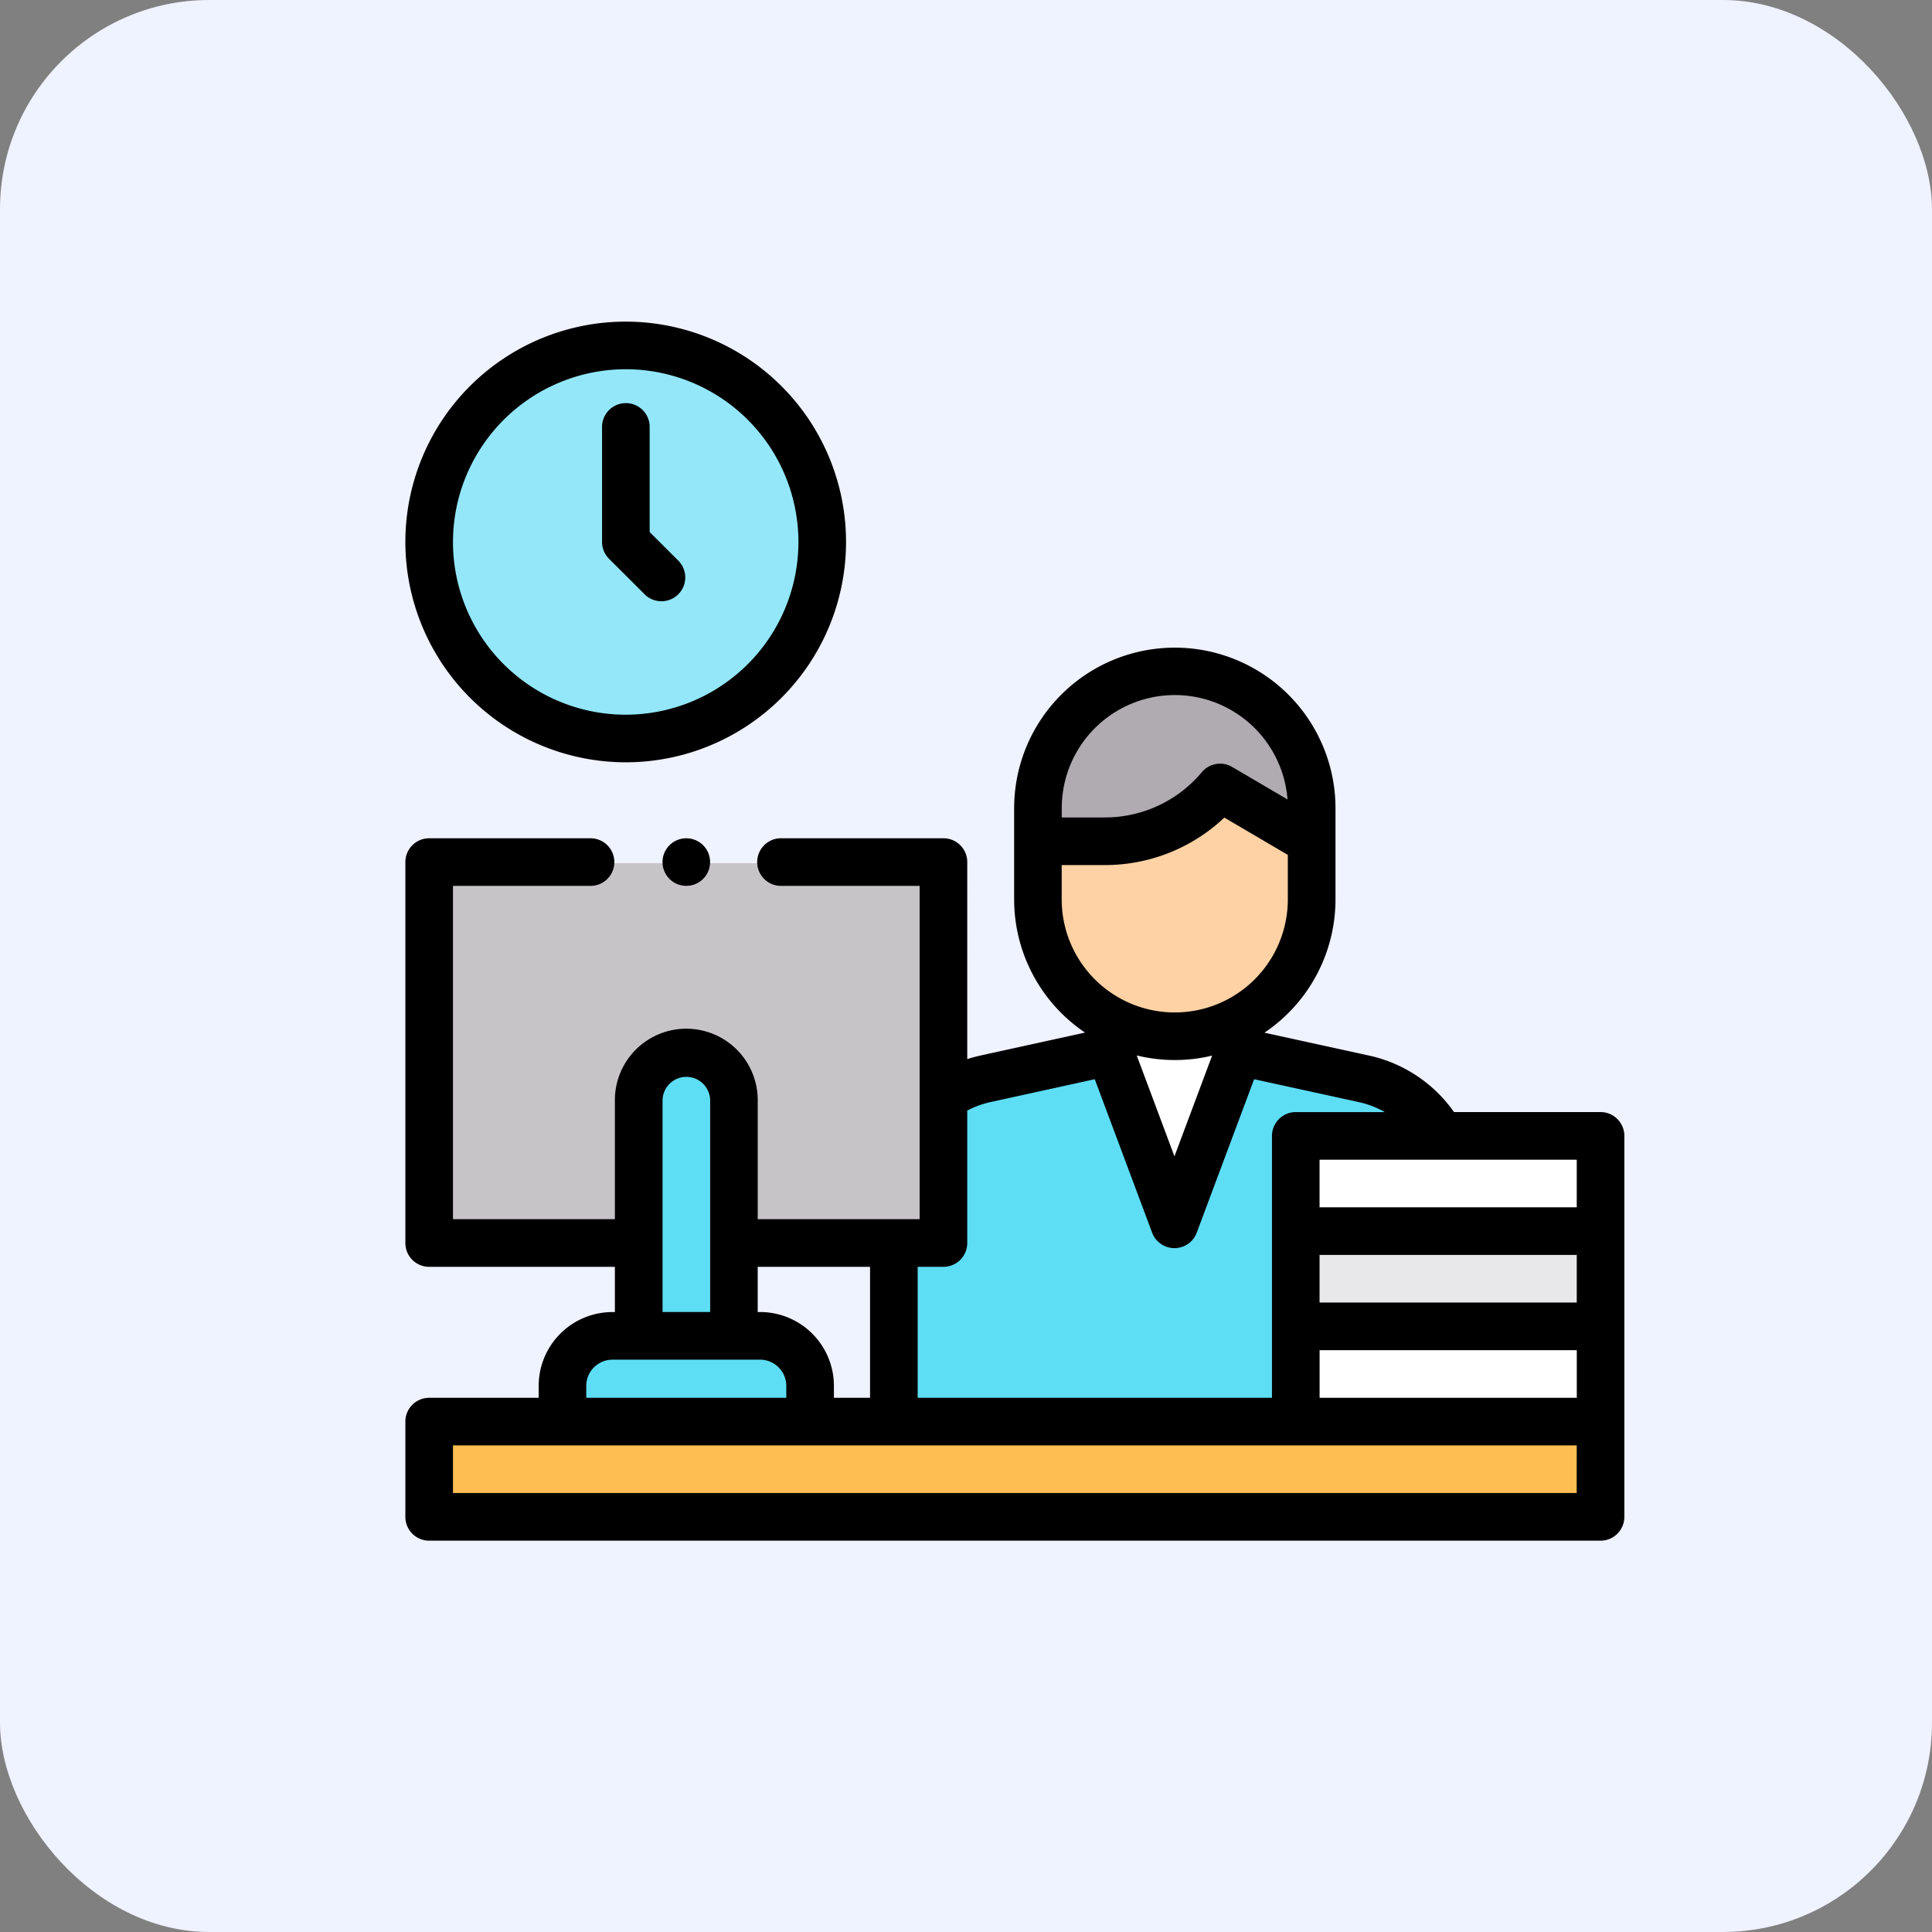 <svg xmlns="http://www.w3.org/2000/svg" width="157" height="157" viewBox="0 0 157 157">
  <rect x="0" y="0" width="157" height="157" fill="#808080" stroke="none"/>
  <g id="Grupo_56639" data-name="Grupo 56639" transform="translate(-1028 -26811)">
    <g id="Grupo_56637" data-name="Grupo 56637" transform="translate(728 26123)">
      <rect id="Rectángulo_5634" data-name="Rectángulo 5634" width="157" height="157" rx="17" transform="translate(300 688)" fill="#eff2ff"/>
    </g>
    <g id="XMLID_2603_" transform="translate(1060.941 26837.137)">
      <g id="XMLID_1212_" transform="translate(39.697 28.427)">
        <path id="XMLID_1221_" d="M222.729,293.974V296.4l-10.1,2.216a9.48,9.48,0,0,0-7.449,9.26v18.6h45.66V307.878a9.48,9.48,0,0,0-7.455-9.261l-10.153-2.22v-2.44" transform="translate(-205.179 -265.511)" fill="#5ddef5"/>
        <path id="XMLID_2604_" d="M306.391,306.568,301.14,320.61l-5.251-14.042Z" transform="translate(-278.339 -275.682)" fill="#fff"/>
        <path id="XMLID_1217_" d="M276.814,146.929h0a11.122,11.122,0,0,0-11.122,11.122v2.677h5.438a12.221,12.221,0,0,0,9.366-4.371h0l7.44,4.371v-2.677A11.122,11.122,0,0,0,276.814,146.929Z" transform="translate(-253.984 -146.929)" fill="#afabb0"/>
        <path id="XMLID_1216_" d="M278.1,197.847a12.218,12.218,0,0,1-6.97,2.186h-5.438v4.724a11.122,11.122,0,0,0,11.122,11.122h0a11.122,11.122,0,0,0,11.122-11.122v-4.724l-3.72-2.186-3.72-2.186Z" transform="translate(-253.985 -186.233)" fill="#fed2a4"/>
      </g>
      <rect id="XMLID_2502_" width="94.963" height="7.721" transform="translate(2.316 89.559)" fill="#ffbe52"/>
      <circle id="XMLID_2195_" cx="15.97" cy="15.97" r="15.97" transform="translate(1.935 1.935)" fill="#93e7f8"/>
      <rect id="XMLID_2533_" width="41.691" height="30.882" transform="translate(2.316 44.007)" fill="#c7c4c8"/>
      <path id="XMLID_1029_" d="M105.739,330.023H98V310.869A3.869,3.869,0,0,1,101.869,307h0a3.869,3.869,0,0,1,3.869,3.869Z" transform="translate(-79.04 -247.604)" fill="#5ddef5"/>
      <path id="XMLID_1028_" d="M86.121,432.965H66v-2.9A4.063,4.063,0,0,1,70.063,426h12a4.063,4.063,0,0,1,4.063,4.063Z" transform="translate(-53.231 -343.58)" fill="#5ddef5"/>
      <rect id="XMLID_1222_" width="24.706" height="7.721" transform="translate(72.573 81.838)" fill="#fff"/>
      <rect id="XMLID_1227_" width="24.706" height="7.721" transform="translate(72.573 74.118)" fill="#e8e7e9"/>
      <rect id="XMLID_1229_" width="24.706" height="7.721" transform="translate(72.573 66.397)" fill="#fff"/>
      <g id="XMLID_636_">
        <path id="XMLID_1699_" d="M17.905,35.81A17.905,17.905,0,1,0,0,17.905,17.925,17.925,0,0,0,17.905,35.81Zm0-31.941A14.036,14.036,0,1,1,3.869,17.905,14.052,14.052,0,0,1,17.905,3.869Z"/>
        <path id="XMLID_1701_" d="M86.074,49.58a1.935,1.935,0,1,0,2.732-2.741l-2.323-2.315V35.935a1.935,1.935,0,0,0-3.869,0v9.392a1.936,1.936,0,0,0,.569,1.37Z" transform="translate(-66.63 -27.422)"/>
        <path id="XMLID_1706_" d="M97.124,174.67H85.216a11.426,11.426,0,0,0-6.9-4.591l-8.506-1.86a13.054,13.054,0,0,0,5.775-10.832v-7.4a13.057,13.057,0,1,0-26.114,0v7.4a13.054,13.054,0,0,0,5.761,10.824l-8.5,1.865c-.363.08-.72.177-1.071.291V154.355a1.935,1.935,0,0,0-1.935-1.935H30.569a1.935,1.935,0,1,0,0,3.869H41.79v27.086H28.634V173.7a5.8,5.8,0,0,0-11.608,0v9.674H3.869V156.29H15.091a1.935,1.935,0,0,0,0-3.869H1.935A1.935,1.935,0,0,0,0,154.355v30.956a1.935,1.935,0,0,0,1.935,1.935H17.026v3.676h-.193a6,6,0,0,0-6,6v.967h-8.9A1.935,1.935,0,0,0,0,199.822v7.739A1.935,1.935,0,0,0,1.935,209.5H97.124a1.935,1.935,0,0,0,1.935-1.935V176.6A1.935,1.935,0,0,0,97.124,174.67ZM85.357,197.887H74.294v-3.869h20.9v3.869Zm9.833-7.739h-20.9v-3.869h20.9Zm0-7.739h-20.9V178.54h20.9Zm-41.85-32.423a9.187,9.187,0,0,1,18.347-.72l-4.5-2.642a1.935,1.935,0,0,0-2.463.425,10.26,10.26,0,0,1-7.883,3.679h-3.5v-.743Zm0,4.612h3.5a14.115,14.115,0,0,0,9.713-3.858l5.158,3.03v3.617a9.187,9.187,0,1,1-18.375,0V154.6Zm12.218,15.487-3.06,8.183-3.065-8.2a12.99,12.99,0,0,0,6.125.015ZM43.725,187.246a1.935,1.935,0,0,0,1.935-1.935V174.55a7.525,7.525,0,0,1,1.9-.694L56.022,172l4.663,12.471a1.935,1.935,0,0,0,3.624,0L68.973,172l8.515,1.862a7.531,7.531,0,0,1,2.109.81H72.359a1.935,1.935,0,0,0-1.935,1.935v21.282H41.632V187.246h2.094Zm-5.963,0v10.641H34.825v-.967a6,6,0,0,0-6-6h-.193v-3.676ZM20.9,173.7a1.935,1.935,0,0,1,3.869,0v17.219H20.9ZM14.7,196.92a2.131,2.131,0,0,1,2.128-2.128h12a2.131,2.131,0,0,1,2.128,2.128v.967H14.7Zm80.485,8.706H3.869v-3.869h91.32Z" transform="translate(0 -110.437)"/>
        <path id="XMLID_1768_" d="M108.567,217.567a1.933,1.933,0,1,0,1.368-.567A1.949,1.949,0,0,0,108.567,217.567Z" transform="translate(-87.105 -175.016)"/>
      </g>
    </g>
  </g>
</svg>
